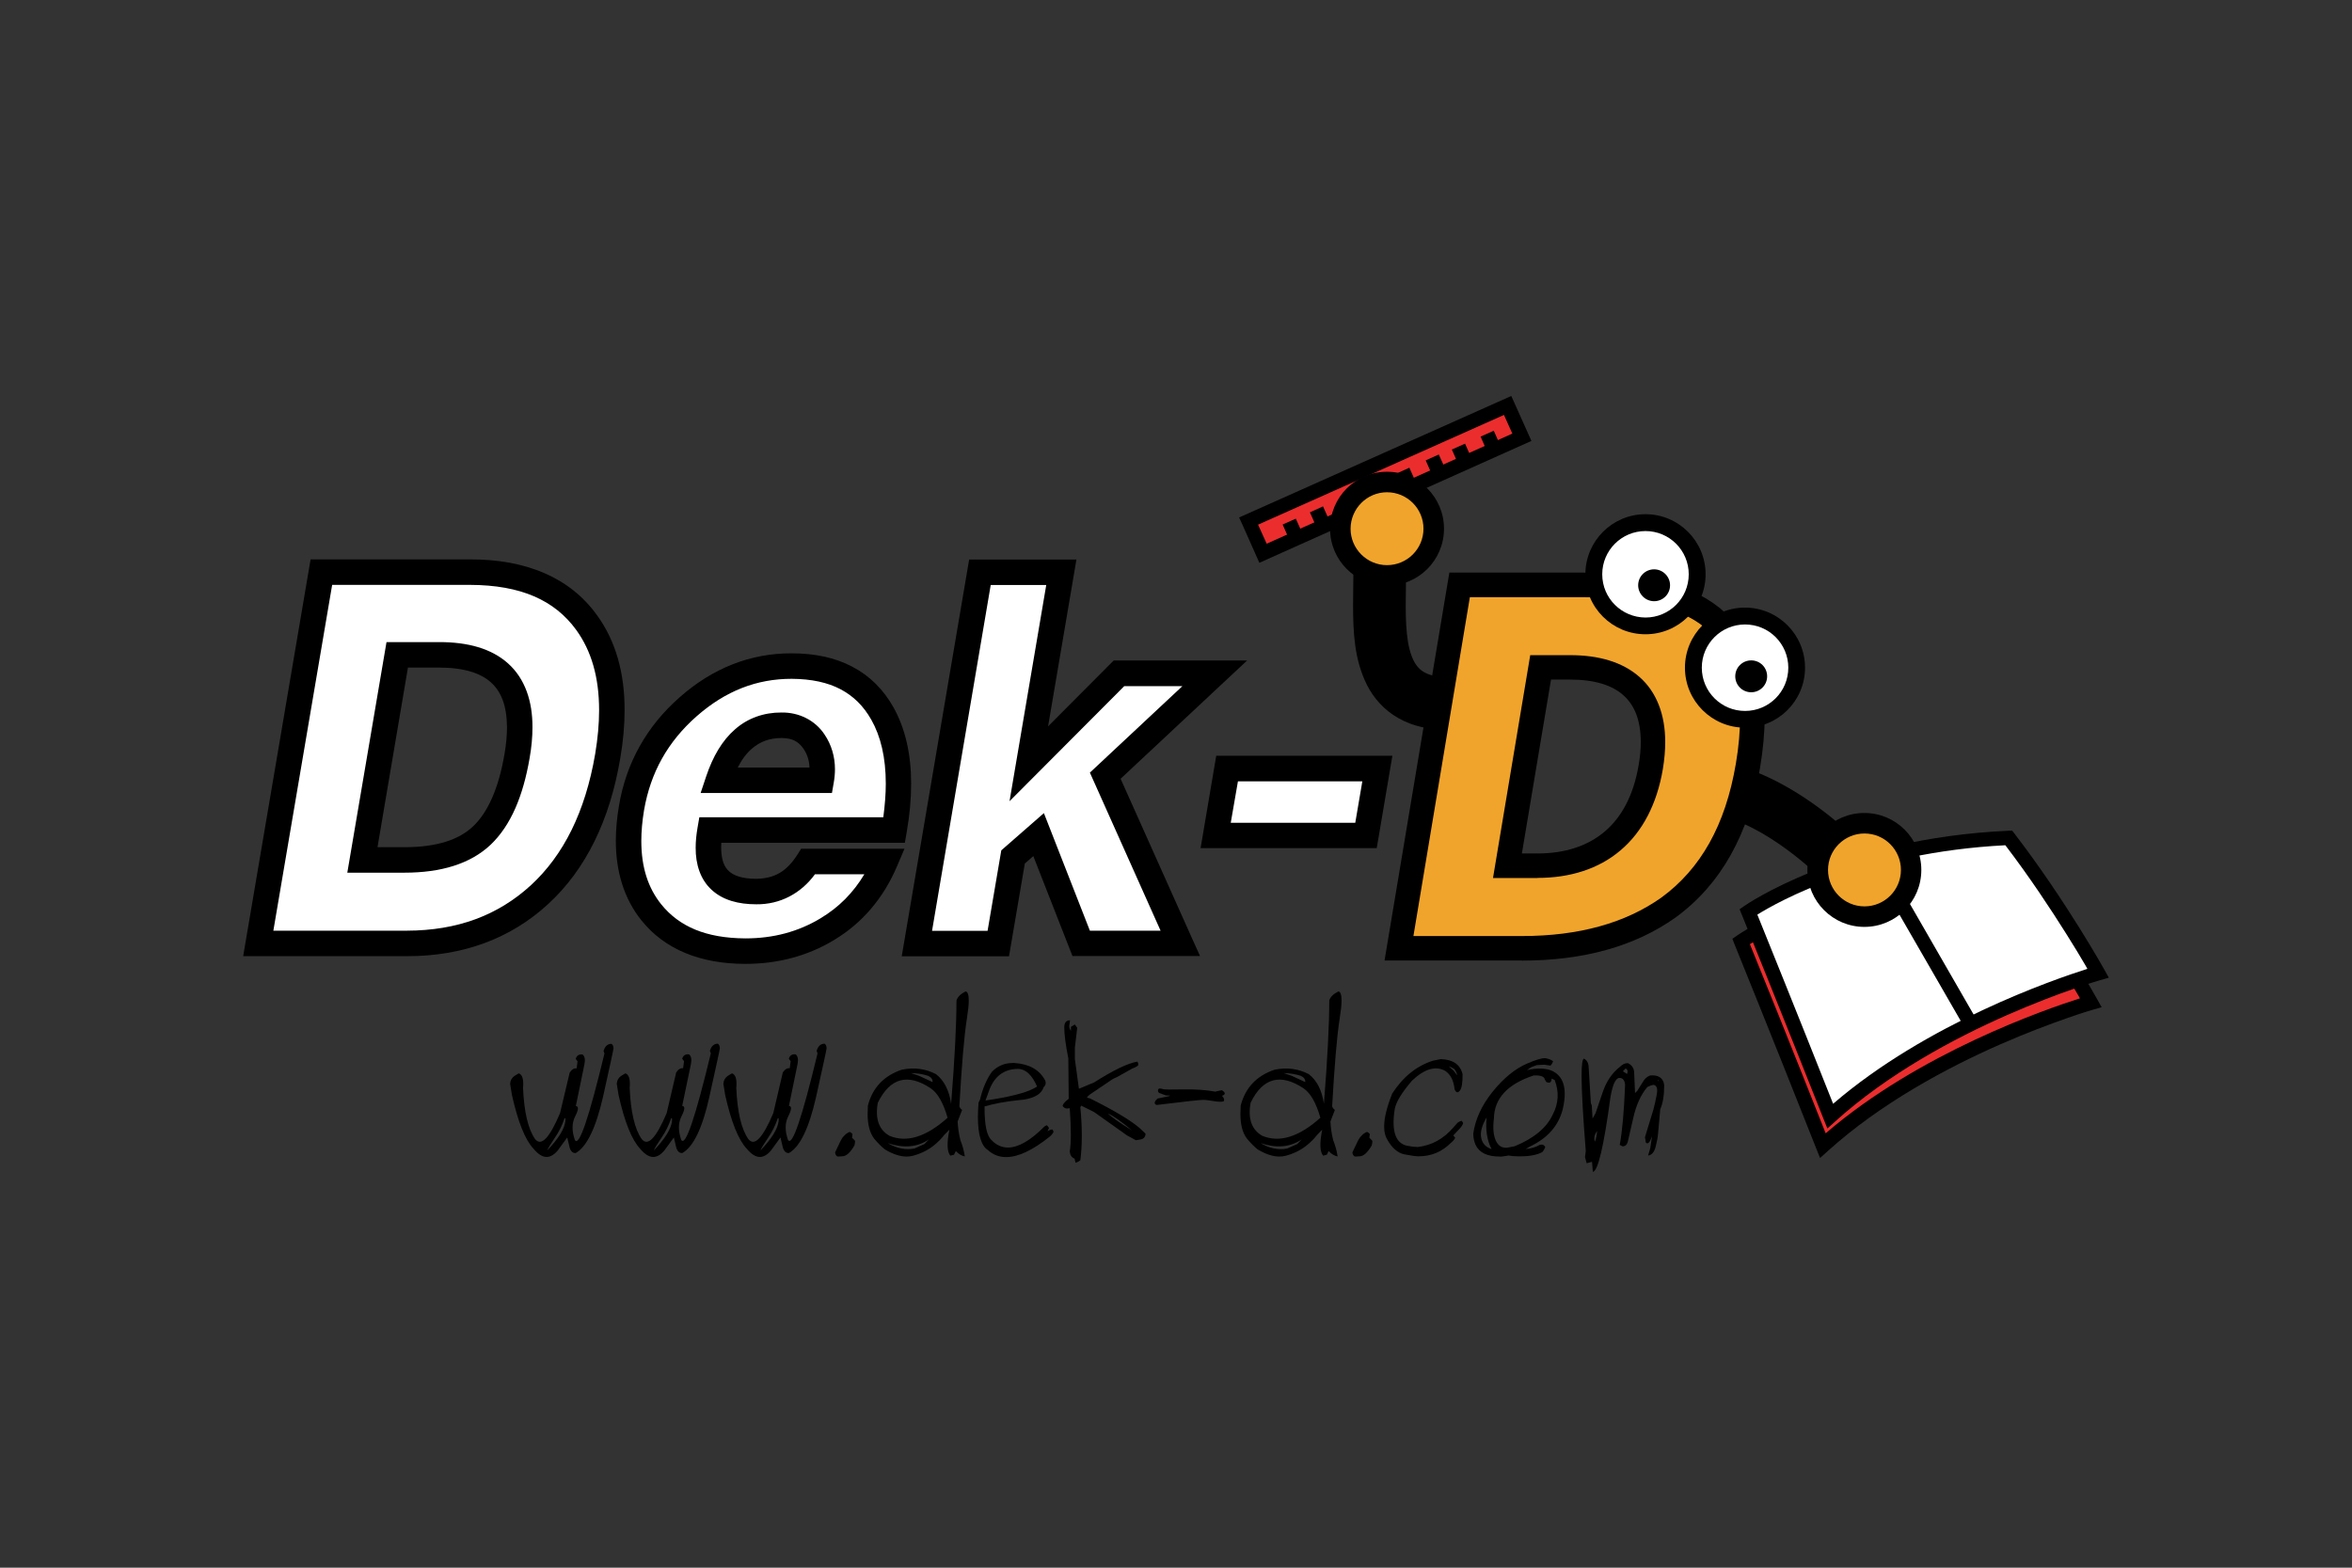 <?xml version="1.0" encoding="utf-8"?>
<!-- Generator: Adobe Illustrator 19.1.0, SVG Export Plug-In . SVG Version: 6.00 Build 0)  -->
<svg version="1.1" id="Layer_1" xmlns="http://www.w3.org/2000/svg" xmlns:xlink="http://www.w3.org/1999/xlink" x="0px" y="0px"
	 viewBox="0 0 1800 1200" style="enable-background:new 0 0 1800 1200;" xml:space="preserve">
<rect x="0" y="0" width="1800" height="1200" fill="#333333" stroke="none"/>
<style type="text/css">
	.st0{fill:#EB2D2E;}
	.st1{fill:#FFFFFF;}
	.st2{fill:#F1A42B;}
</style>
<g>
	<g>
		<g>
			<path class="st0" d="M1332.5,720.6c0,0,72.3-50.8,199.2-56.6c39.1,50.8,68.4,103.5,68.4,103.5s-123,35.2-205.1,109.4
				C1361.8,792.9,1332.5,720.6,1332.5,720.6z"/>
			<path d="M1389.9,878.9c-16.6-42-32.2-81-43.7-109.6l0,0c-11.5-28.6-18.8-46.6-18.8-46.6l0,0l5.1-2.1l3.2,4.5l-3.2-4.5l-5.1,2.1
				l-1.6-4.1l3.6-2.5c0.6-0.4,73.8-51.7,202.1-57.6l0,0l2.9-0.1l1.8,2.3c39.4,51.2,68.7,104,68.8,104.2l0,0l3.4,6.1l-6.7,1.9
				c0,0-7.5,2.1-20.2,6.6l0,0c-12.7,4.4-30.5,11.1-50.9,20l0,0c-40.7,17.9-91.5,45.1-131.8,81.6l0,0l-5.9,5.3L1389.9,878.9
				L1389.9,878.9z M1397.2,867.5c71.5-61.6,168.5-95,194.6-103.3l0,0c-0.5-0.9-1.1-1.9-1.7-3l0,0c-3.3-5.7-8.2-13.8-14.3-23.5l0,0
				c-11.8-18.8-28.1-43.6-46.8-68.1l0,0c-106.9,5.5-173.9,43.2-189.8,53.1l0,0C1345.8,738.8,1369.9,798.5,1397.2,867.5L1397.2,867.5
				z"/>
		</g>
		<g>
			<path class="st1" d="M1338.1,698c0,0,72.3-50.8,199.2-56.6c39,50.8,68.3,103.5,68.3,103.5s-123,35.2-205.1,109.4
				C1367.4,770.3,1338.1,698,1338.1,698z"/>
			<path d="M1395.5,856.3c-16.6-42-32.2-81-43.7-109.6l0,0c-11.5-28.6-18.8-46.6-18.8-46.6l0,0l5.1-2.1l3.2,4.5l-3.2-4.5l-5.1,2.1
				l-1.7-4.1l3.6-2.5c0.6-0.4,73.8-51.7,202.1-57.6l0,0l2.9-0.1l1.8,2.3c39.3,51.2,68.7,104,68.8,104.2l0,0l3.4,6.1l-6.7,1.9
				c0,0-7.5,2.1-20.2,6.6l0,0c-12.7,4.4-30.5,11.1-50.8,20l0,0c-40.7,17.9-91.5,45.1-131.8,81.6l0,0l-5.9,5.3L1395.5,856.3
				L1395.5,856.3z M1402.9,844.9c71.5-61.6,168.5-95,194.6-103.3l0,0c-0.5-0.9-1.1-1.9-1.7-3l0,0c-3.3-5.7-8.2-13.8-14.3-23.5l0,0
				c-11.8-18.8-28.1-43.6-46.8-68.1l0,0c-107,5.5-173.9,43.2-189.8,53.1l0,0C1351.4,716.2,1375.6,776,1402.9,844.9L1402.9,844.9z"/>
		</g>
		<g>
			<polygon points="1430.6,660.1 1440.2,654.6 1511.7,778.8 1502.2,784.3 1430.6,660.1 			"/>
		</g>
		<g>
			<path d="M1331.6,629.4c-14-6-32.9-6.9-54-9.3l0,0h0l4.8-40c18.5,2.4,41.2,2.6,64.6,12.1l0,0c30.9,13,61.4,36.7,83.3,60.1l0,0
				l-29.5,27.5C1382.9,660.2,1354.6,638.7,1331.6,629.4L1331.6,629.4z"/>
		</g>
		<g>
			<path d="M1070.2,549.7c-10.9-6.1-19-15.4-24-25.3l0,0c-10-19.9-10.6-41.2-10.7-61.1l0,0c0-10.3,0.3-20.2,0.3-29.1l0,0
				c0-2.9,0-5.7-0.1-8.3l0,0l40.3-1.2c0.1,3.2,0.1,6.4,0.1,9.6l0,0c0,9.8-0.3,19.6-0.3,29.1l0,0c0,10.2,0.4,19.8,1.7,27.7l0,0
				c1.3,8,3.6,14,6.2,17.7l0,0c1.8,2.5,3.6,4.3,6.3,5.8l0,0c3.6,2,9.2,3.8,18.7,3.8l0,0c1.9,0,3.8-0.1,6-0.2l0,0l2.9,40.2
				c-3,0.2-6,0.3-8.8,0.3l0,0c0,0-0.1,0-0.1,0l0,0C1094.1,558.8,1081.1,555.9,1070.2,549.7L1070.2,549.7z"/>
		</g>
		<g>
			<path class="st2" d="M1462.6,665.9c0,19.8-16,35.8-35.8,35.8c-19.7,0-35.8-16-35.8-35.8c0-19.7,16-35.8,35.8-35.8
				C1446.6,630.1,1462.6,646.1,1462.6,665.9z"/>
			<path d="M1383.2,665.9c0-24.1,19.5-43.6,43.6-43.6l0,0c24.1,0,43.6,19.5,43.6,43.6l0,0c0,24.1-19.5,43.6-43.6,43.6l0,0
				C1402.8,709.5,1383.2,690,1383.2,665.9L1383.2,665.9z M1399,665.9c0,15.4,12.5,27.9,27.9,27.9l0,0c15.4,0,27.9-12.5,27.9-27.9
				l0,0c0-15.4-12.5-27.9-27.9-27.9l0,0C1411.5,638,1399,650.5,1399,665.9L1399,665.9z"/>
		</g>
		<g>
			<g>
				<polygon class="st0" points="955.6,398.8 1153.8,310.4 1164.8,334.7 966.6,423.5 				"/>
				<path d="M950.6,401.1l5-2.3l2.2,5l-2.2-5L950.6,401.1l-2.3-5l208.3-93l15.4,34.4l-208.2,93.3L950.6,401.1L950.6,401.1z
					 M969.4,416.2l188-84.3l-6.4-14.3l-188.2,84L969.4,416.2L969.4,416.2z"/>
			</g>
			<g>
				<polygon points="981.6,401.5 991.7,397 996.5,407.8 986.4,412.3 981.6,401.5 				"/>
			</g>
			<g>
				<polygon points="1002.5,392.2 1012.5,387.6 1017.4,398.5 1007.3,403 1002.5,392.2 				"/>
			</g>
			<g>
				<polygon points="1025,382 1035.1,377.5 1040,388.3 1029.9,392.9 1025,382 				"/>
			</g>
			<g>
				<polygon points="1046.5,372.4 1056.6,367.9 1061.4,378.7 1051.3,383.2 1046.5,372.4 				"/>
			</g>
			<g>
				<polygon points="1068.5,362.6 1078.6,358 1083.4,368.9 1073.4,373.4 1068.5,362.6 				"/>
			</g>
			<g>
				<polygon points="1091.1,352.4 1101.1,347.9 1106,358.7 1095.9,363.3 1091.1,352.4 				"/>
			</g>
			<g>
				<polygon points="1111.1,344.1 1121.2,339.6 1126,350.4 1115.9,354.9 1111.1,344.1 				"/>
			</g>
			<g>
				<polygon points="1133.1,334.2 1143.2,329.7 1148,340.6 1137.9,345.1 1133.1,334.2 				"/>
			</g>
		</g>
		<g>
			<path class="st2" d="M1097.3,404.7c0,19.7-16,35.8-35.8,35.8c-19.8,0-35.8-16-35.8-35.8c0-19.8,16-35.8,35.8-35.8
				C1081.3,368.9,1097.3,384.9,1097.3,404.7z"/>
			<path d="M1017.9,404.7c0-24.1,19.5-43.6,43.6-43.6l0,0c24.1,0,43.6,19.5,43.6,43.6l0,0c0,24.1-19.5,43.6-43.6,43.6l0,0
				C1037.4,448.3,1017.9,428.8,1017.9,404.7L1017.9,404.7z M1033.6,404.7c0,15.4,12.5,27.9,27.9,27.9l0,0
				c15.4,0,27.9-12.5,27.9-27.9l0,0c0-15.4-12.5-27.9-27.9-27.9l0,0C1046.1,376.8,1033.7,389.3,1033.6,404.7L1033.6,404.7z"/>
		</g>
		<g>
			<g>
				<path class="st2" d="M1337.8,585.9c-8.2,48.9-28.5,85.1-60.9,108.7c-29.3,20.8-66.7,31.2-112.2,31.2h-94.1l46.5-278.1h94.1
					c48.3,0,82.6,9.4,102.9,28.3C1338.5,497.8,1346.4,534.5,1337.8,585.9z M1263.3,587.1c8.5-50.8-15.2-76.2-61.5-76.2H1179
					l-25.4,151.8h22.8C1222.7,662.7,1254.9,637.5,1263.3,587.1z"/>
				<path d="M1164.7,733.7h-103.4l49.1-293.9h100.7c49.2,0.1,85.5,9.4,108.1,30.3l0,0c20.1,17.9,29.7,44.9,29.7,78.6l0,0
					c0,11.9-1.2,24.7-3.5,38.5l0,0l-7.8-1.3l7.7,1.3c-8.4,50.3-29.7,88.8-64.1,113.8l0,0c-30.9,21.9-70.1,32.7-116.7,32.7l0,0
					C1164.7,733.7,1164.7,733.7,1164.7,733.7L1164.7,733.7z M1079.9,718h84.8c44.3,0,79.9-10.1,107.6-29.7l0,0
					c30.4-22.2,49.7-56.2,57.7-103.6l0,0l0,0c2.2-13.1,3.3-25.1,3.3-35.9l0,0c-0.1-31-8.5-52.5-24.5-66.9l0,0
					c-17.9-16.7-50.2-26.2-97.5-26.2l0,0h-87.4L1079.9,718L1079.9,718z M1176.5,670.5h-32.1l28-167.5h29.4c21.2,0,39.1,5,51.8,16.2
					l0,0c12.8,11.2,19.3,28.2,19.2,48.7l0,0c0,6.4-0.6,13.2-1.8,20.4l0,0l-7.8-1.3l7.7,1.3c-4.4,26.6-15.4,47.4-31.9,61.4l0,0
					c-16.5,14-38.1,20.8-62.6,20.8l0,0C1176.6,670.5,1176.5,670.5,1176.5,670.5L1176.5,670.5z M1162.9,654.8h13.5
					c21.8,0,39.3-5.8,52.5-17l0,0c13.2-11.2,22.6-28.2,26.6-52l0,0l0,0c1.1-6.5,1.6-12.4,1.6-17.8l0,0c-0.1-17.5-5.1-29.1-13.9-36.9
					l0,0c-8.8-7.8-22.6-12.3-41.4-12.3l0,0h-16.1L1162.9,654.8L1162.9,654.8z"/>
			</g>
		</g>
		<g>
			<g>
				<path d="M1164.7,735.2h-105.1l49.6-296.9h102c49.4,0.1,86,9.4,109.1,30.7l0,0c20.5,18.3,30.3,45.7,30.2,79.7l0,0
					c0,12-1.2,24.9-3.5,38.8l0,0l-9.3-1.5l9.3,1.5c-8.4,50.6-29.9,89.5-64.7,114.8l0,0c-31.2,22.2-70.7,33-117.6,33l0,0
					C1164.7,735.2,1164.7,735.2,1164.7,735.2L1164.7,735.2z M1081.7,716.5h83c44.1,0,79.4-10.1,106.7-29.4l0,0
					c30.1-22,49.1-55.4,57.1-102.7l0,0h0c2.2-13,3.2-24.9,3.2-35.7l0,0c-0.1-30.7-8.4-51.7-24.1-65.8l0,0
					c-17.4-16.3-49.3-25.8-96.5-25.8l0,0h-86.2L1081.7,716.5L1081.7,716.5z M1176.5,672.1h-33.9l28.5-170.6h30.7
					c21.4,0,39.7,5.1,52.8,16.6l0,0c13.2,11.5,19.8,29,19.8,49.8l0,0c0,6.5-0.6,13.4-1.8,20.7l0,0l-9.3-1.5l9.3,1.5
					c-4.5,26.8-15.6,48.1-32.4,62.3l0,0c-16.8,14.3-38.8,21.1-63.5,21.1l0,0C1176.6,672.1,1176.5,672.1,1176.5,672.1L1176.5,672.1z
					 M1164.7,653.3h11.7c21.5,0,38.7-5.8,51.6-16.7l0,0c12.9-10.9,22.1-27.5,26.1-51.1l0,0l0,0c1.1-6.4,1.6-12.3,1.6-17.6l0,0
					c-0.1-17.2-5-28.3-13.4-35.8l0,0c-8.4-7.5-21.8-11.9-40.4-11.9l0,0H1187L1164.7,653.3L1164.7,653.3z"/>
			</g>
		</g>
		<g>
			<path class="st1" d="M1298.8,439.6c0,21.8-17.7,39.5-39.5,39.5c-21.8,0-39.5-17.7-39.5-39.5c0-21.8,17.7-39.5,39.5-39.5
				C1281.1,400.1,1298.8,417.7,1298.8,439.6z"/>
			<path d="M1213.3,439.6c0-25.4,20.6-46,46-46l0,0c25.4,0,46,20.6,46,46l0,0c0,25.4-20.6,45.9-46,45.9l0,0
				C1233.9,485.5,1213.3,465,1213.3,439.6L1213.3,439.6z M1226.2,439.6c0,18.3,14.8,33,33.1,33.1l0,0c18.3,0,33.1-14.8,33.1-33.1
				l0,0c0-18.3-14.8-33.1-33.1-33.1l0,0C1241,406.5,1226.2,421.3,1226.2,439.6L1226.2,439.6z"/>
		</g>
		<g>
			<path d="M1278.1,448c0,6.8-5.5,12.2-12.2,12.2c-6.7,0-12.2-5.5-12.2-12.2c0-6.8,5.5-12.2,12.2-12.2
				C1272.6,435.8,1278.1,441.3,1278.1,448z"/>
		</g>
		<g>
			<g>
				<path class="st1" d="M1375,511.1c0,21.8-17.7,39.5-39.5,39.5c-21.8,0-39.5-17.7-39.5-39.5c0-21.8,17.7-39.5,39.5-39.5
					C1357.3,471.6,1375,489.3,1375,511.1z"/>
				<path d="M1289.5,511.1c0-25.4,20.6-46,45.9-46l0,0c25.4,0,46,20.6,46,46l0,0c0,25.4-20.6,45.9-46,45.9l0,0
					C1310.1,557,1289.5,536.5,1289.5,511.1L1289.5,511.1z M1302.4,511.1c0,18.3,14.8,33.1,33.1,33.1l0,0c18.3,0,33.1-14.8,33.1-33.1
					l0,0c0-18.3-14.8-33.1-33.1-33.1l0,0C1317.2,478,1302.4,492.8,1302.4,511.1L1302.4,511.1z"/>
			</g>
			<g>
				<path d="M1352.4,517.7c0,6.8-5.5,12.2-12.2,12.2c-6.8,0-12.2-5.5-12.2-12.2c0-6.8,5.5-12.2,12.2-12.2
					C1347,505.5,1352.4,510.9,1352.4,517.7z"/>
			</g>
		</g>
		<g>
			<g>
				<path class="st1" d="M465.1,578.7c-7.8,45.9-25.2,81.3-52.3,106.2c-27.1,24.8-60.9,37.2-101.5,37.2H197.7l48.3-284.2h113.6
					c41,0,70.7,12.9,89.3,38.6C467,501.4,472.4,535.5,465.1,578.7z M395.7,578.7c8.8-51.6-11.1-77.4-59.6-77.4H304l-26.7,157h32.1
					c26.5,0,46.3-6.3,59.5-18.8C382,626.8,391,606.6,395.7,578.7z"/>
				<path d="M311.3,731.9H186.1l51.6-303.7h121.9c42.8-0.2,76.6,13.9,97.2,42.6l0,0c14.4,19.7,21.3,44.4,21.2,72.9l0,0
					c0,11.5-1.1,23.8-3.3,36.7l0,0c-8,47.4-26.3,85.1-55.3,111.7l0,0c-28.8,26.5-65.3,39.8-107.7,39.8l0,0
					C311.6,731.9,311.4,731.9,311.3,731.9L311.3,731.9z M209.2,712.4h102.1c38.6-0.1,69.6-11.6,94.9-34.7l0,0
					c25.1-23.1,41.7-56.2,49.3-100.6l0,0h0c2-12,3-23.1,3-33.4l0,0c0-25.5-6-45.6-17.5-61.5l0,0c-16.5-22.7-42.3-34.4-81.4-34.5l0,0
					H254.2L209.2,712.4L209.2,712.4z M309.5,668h-43.7l30-176.5h40.4c21.9,0,39.9,4.9,52.7,16.4l0,0c12.8,11.5,18.7,28.7,18.6,48.9
					l0,0c0,7.3-0.7,15.2-2.2,23.6l0,0c-5,29-14.3,51.3-29.7,66.1l0,0C360,661.3,337.4,668,309.5,668L309.5,668
					C309.5,668,309.5,668,309.5,668L309.5,668z M288.9,648.5h20.6c25.1,0,42.1-5.9,52.7-16.1l0,0c10.9-10.4,19.4-28.5,23.9-55.3l0,0
					c1.3-7.5,1.9-14.2,1.9-20.3l0,0c-0.1-16.8-4.5-27.4-12.2-34.4l0,0c-7.7-7-20.5-11.4-39.7-11.4l0,0h-23.9L288.9,648.5
					L288.9,648.5z"/>
			</g>
			<g>
				<path class="st1" d="M684.4,635.2h-141c-5.3,31.4,6.5,47.1,35.4,47.1c16.9,0,30.1-7.6,39.7-23h58.9
					c-9.7,22.6-24.4,39.8-44.3,51.8c-18.4,11.2-39.3,16.8-62.6,16.8c-32.1,0-56.1-9.9-72-29.6c-15.8-19.7-20.9-46.4-15.2-79.9
					c5.2-30.8,19.7-56.6,43.3-77.5c23.6-20.8,50-31.2,79.2-31.2c32.7,0,55.8,12.1,69.4,36.2C687.7,568,690.7,597.7,684.4,635.2z
					 M628.5,597.2c1.9-11.4,0.1-21.2-5.5-29.6c-5.6-8.3-13.9-12.5-24.8-12.5c-22.8,0-38.9,14.1-48.3,42.1H628.5z"/>
				<path d="M490.9,704.5c-13.2-16.4-19.6-37.2-19.6-60.8l0,0c0-8.5,0.8-17.5,2.4-26.9l0,0c5.5-32.9,21.3-61,46.5-83.1l0,0
					c25.1-22.2,54.1-33.7,85.6-33.6l0,0c17.5,0,33.1,3.2,46.4,10.2l0,0c13.3,6.9,23.9,17.5,31.5,31l0,0
					c9.2,16.4,13.6,36.1,13.6,58.6l0,0c0,11.6-1.1,23.9-3.4,37.1l0,0l-1.4,8.1H552c-0.1,1.3-0.1,2.6-0.1,3.8l0,0
					c0.1,9.6,2.4,14.7,6,18l0,0c3.6,3.3,10.1,5.8,20.9,5.8l0,0c13.9-0.3,23-5.4,31.4-18.4l0,0l2.9-4.6h79.1l-5.8,13.6
					c-10.3,24.2-26.6,43.4-48.2,56.3l0,0c-20,12.1-42.8,18.2-67.7,18.2l0,0c-0.2,0-0.4,0-0.6,0l0,0
					C536.2,737.7,508.7,726.8,490.9,704.5L490.9,704.5z M533.1,548.3c-22.1,19.5-35.2,43-40.2,71.8l0,0c-1.4,8.4-2.1,16.3-2.1,23.6
					l0,0c0,20.3,5.2,36,15.3,48.6l0,0c13.8,17,34.1,25.8,64.3,26l0,0c21.7,0,40.7-5.2,57.6-15.4l0,0c14-8.4,25-19.5,33.5-33.7l0,0
					h-37.8c-10.8,14.8-26.8,23.2-44.9,23l0,0c-13.6,0-25.5-3.1-34.1-11l0,0c-8.7-7.9-12.4-19.6-12.3-32.4l0,0
					c0-4.8,0.5-9.8,1.4-15.1l0,0l1.4-8.1H676c1.2-9.2,1.9-17.7,1.9-25.7l0,0c0-20.1-3.9-36.3-11.1-49l0,0
					c-6-10.6-13.7-18.1-23.5-23.3l0,0c-9.9-5.2-22.2-7.9-37.4-8l0,0C579.1,519.6,555.3,528.8,533.1,548.3L533.1,548.3z M684.4,635.2
					v-9.8V635.2L684.4,635.2z M536.2,607l4.3-12.9c5.1-15.1,12.2-27.3,22-35.8l0,0c9.7-8.6,22.2-13,35.6-12.9l0,0
					c13.3-0.2,25.7,5.9,32.9,16.8l0,0c5.3,7.8,8,17,8,26.6l0,0c0,3.3-0.3,6.7-0.9,10.1l0,0l-1.4,8.1H536.2L536.2,607z M628.5,597.2
					v-9.8V597.2L628.5,597.2z M619.5,587.5c-0.2-5.6-1.7-10.1-4.6-14.4l0,0c-4.1-5.7-8.3-8-16.7-8.2l0,0c-9.4,0.1-16.4,2.7-22.7,8.1
					l0,0c-4,3.4-7.7,8.2-10.9,14.5l0,0H619.5L619.5,587.5z"/>
			</g>
			<g>
				<path class="st1" d="M903.3,722.1h-75.8l-32.7-83.4l-19.5,17.1L764,722.1h-62.3l48.3-284.2h62.3l-24.9,146.7l69-69.2h73.3
					l-83.8,78.3L903.3,722.1z"/>
				<path d="M820.8,731.9l-30-76.6l-6.5,5.7l-12.1,71h-82.1l51.6-303.7h82.1L802.1,556l50.2-50.4h102.1l-96.8,90.5l54.6,122l-8.9,4
					v-9.8v9.8l8.9-4l6.2,13.7H820.8L820.8,731.9z M834.1,712.4h54.1l-54.1-121l70.8-66.2h-44.5l-87.8,88.1l28.1-165.5h-42.5
					l-44.9,264.7h42.5l10.5-61.6l32.6-28.5L834.1,712.4L834.1,712.4z"/>
			</g>
			<g>
				<path class="st1" d="M1045.4,639.6h-115l8.7-51.2h115L1045.4,639.6z"/>
				<path d="M918.8,649.3l12-70.8h134.8l-10.6,62.6l-1.4,8.1H918.8L918.8,649.3z M1045.4,639.6v-9.8V639.6L1045.4,639.6z
					 M941.9,629.8h95.3l5.4-31.7h-95.2L941.9,629.8L941.9,629.8z"/>
			</g>
		</g>
	</g>
	<g>
		<path d="M440.6,882.6c-2.1,0.2-3.7-1.2-4.6-4l-1.9-7.9l-7.3,10c-2.8,3.3-5.6,4.9-8.5,4.9c-3.2,0-6.5-2.1-10-6.3
			c-6.4-6.8-11.9-20.5-16.5-41.1l-1.4-8.6c0.2-2.6,1.3-4.6,3.3-6l3.3-2c2.8,0.9,3.9,4.7,3.3,11.2c0.8,18.5,3.9,31.5,9.2,39.1
			c4.7,5.9,11-0.7,19.1-19.8L436,821c1.6-2.4,3.4-3.5,5.3-3.2l0.7-5.4l-1.4-1.9c0.8-2.6,2.6-3.7,5.3-3.3c1.6,1.4,2.1,3.8,1.4,7.3
			l-6.6,32.1c2.3,0.2,2.1,2.8-0.5,7.9c-2.6,5.1-2.7,11.2-0.2,18.2c3.2,5.2,10.7-16.9,22.6-66.3l-0.7-1.9c1.1-3.7,3.1-5.5,6.1-5.5
			c1,0.7,1.5,1.9,1.5,3.6c0,0.8-2.7,13.1-8,37C456,863.4,449.1,877.8,440.6,882.6z M432,856.1c-1.8,5.3-4.2,10.3-7.5,15
			c-3.2,4.7-5.1,7.9-5.7,9.5c8.6-9,13.3-16.6,13.9-22.6v-2H432z"/>
		<path d="M522.2,882.6c-2.1,0.2-3.7-1.2-4.6-4l-1.9-7.9l-7.3,10c-2.8,3.3-5.6,4.9-8.5,4.9c-3.2,0-6.5-2.1-10-6.3
			c-6.4-6.8-11.9-20.5-16.5-41.1l-1.4-8.6c0.2-2.6,1.3-4.6,3.3-6l3.3-2c2.8,0.9,3.9,4.7,3.3,11.2c0.8,18.5,3.9,31.5,9.2,39.1
			c4.7,5.9,11-0.7,19.1-19.8l7.3-31.2c1.6-2.4,3.4-3.5,5.3-3.2l0.7-5.4l-1.4-1.9c0.8-2.6,2.6-3.7,5.3-3.3c1.6,1.4,2.1,3.8,1.4,7.3
			l-6.7,32.1c2.3,0.2,2.1,2.8-0.5,7.9c-2.6,5.1-2.7,11.2-0.2,18.2c3.2,5.2,10.7-16.9,22.6-66.3l-0.7-1.9c1.1-3.7,3.1-5.5,6.1-5.5
			c1,0.7,1.5,1.9,1.5,3.6c0,0.8-2.7,13.1-8,37C537.6,863.4,530.7,877.8,522.2,882.6z M513.6,856.1c-1.8,5.3-4.2,10.3-7.5,15
			c-3.2,4.7-5.1,7.9-5.7,9.5c8.6-9,13.3-16.6,13.9-22.6v-2H513.6z"/>
		<path d="M603.8,882.6c-2.1,0.2-3.7-1.2-4.6-4l-1.9-7.9l-7.3,10c-2.8,3.3-5.6,4.9-8.5,4.9c-3.2,0-6.5-2.1-10-6.3
			c-6.4-6.8-11.9-20.5-16.5-41.1l-1.4-8.6c0.2-2.6,1.3-4.6,3.3-6l3.3-2c2.8,0.9,3.9,4.7,3.3,11.2c0.8,18.5,3.9,31.5,9.2,39.1
			c4.7,5.9,11-0.7,19.1-19.8l7.3-31.2c1.6-2.4,3.4-3.5,5.3-3.2l0.7-5.4l-1.4-1.9c0.8-2.6,2.6-3.7,5.3-3.3c1.6,1.4,2.1,3.8,1.4,7.3
			l-6.6,32.1c2.3,0.2,2.1,2.8-0.5,7.9c-2.6,5.1-2.7,11.2-0.2,18.2c3.2,5.2,10.7-16.9,22.6-66.3l-0.7-1.9c1.1-3.7,3.1-5.5,6.1-5.5
			c1,0.7,1.5,1.9,1.5,3.6c0,0.8-2.7,13.1-8,37C619.2,863.4,612.3,877.8,603.8,882.6z M595.2,856.1c-1.8,5.3-4.2,10.3-7.5,15
			c-3.2,4.7-5.1,7.9-5.7,9.5c8.6-9,13.3-16.6,13.9-22.6v-2H595.2z"/>
		<path d="M647.2,868.2c1.5-1.1,2.5-1.7,3.1-1.7h0.2c0.5,0.2,1.1,0.7,1.9,1.5l-0.3,3c0.8,0.7,1.6,1.4,2.3,2.3c0,1.1-0.2,2.3-0.5,3.5
			c-3.2,5.5-6.3,8.3-9.3,8.3l-3.2,0.2l-0.8-0.2c-0.9-0.7-1.4-1.7-1.5-3l4.2-8.8c0.5-0.9,1-1.8,1.7-2.8L647.2,868.2z"/>
		<path d="M739,758.9c1.6,0.2,2.4,2.6,2.4,7.1c0,3.3-0.5,7.8-1.4,13.4c-2.1,13.3-4,35.8-5.8,67.4c0.3,1.1,1,2,2.1,2.8l-3.4,8.8
			c0.2,4.5,0.8,9.3,2.1,14.4c1.5,3.7,2.7,7.8,3.4,12.4c-2.4-0.4-4.7-1.8-6.9-4.1l-1.4,2.8l-2.8,0.7c-2.5-2.9-2.8-9.6-0.7-19.9
			l-4,4.1c-2.1,2.8-4.9,5.6-8.3,8.3c-4.4,3.4-9.6,6-15.7,7.6c-1.5,0.4-3.1,0.6-4.8,0.6c-4.9,0-10.4-1.8-16.5-5.4
			c-2.7-2.1-5.4-4.9-8.3-8.3c-3.4-4.5-5-10.8-5-18.9c0-2.1,0.1-4.2,0.2-6.4c3.6-13.8,12.3-22.9,26-27.5c9.3-1.9,18-0.8,26.1,3.4
			c6.2,4.8,10.1,12.4,11.6,22.7c2.8-34.9,4.1-61.2,4.1-79C732.8,763.2,735,760.9,739,758.9z M671.8,844.1
			c-2.2,12.2,0.8,20.7,8.9,25.3c13.2,5.5,28.1,0.9,44.5-13.8c-3.3-11.5-7.6-19-13-22.6C694.7,821.4,681.2,825,671.8,844.1z
			 M710.9,872.2c-8.9,6-19.4,6.9-31.5,2.8c7,4.1,13.9,5.5,20.5,4.1l7.6-3.4L710.9,872.2z M697.2,821.4l6.2,2.1l10.3,4.8
			c0.2-2.1-1-3.7-3.4-4.8C706.3,822.2,701.9,821.5,697.2,821.4z"/>
		<path d="M776.6,813.7c11.2,0.8,18.9,5.2,23.2,13.2c0.9,2.1,0.5,3.8-1.1,5.3c-1.6,5-6.6,8.1-15,9.5l-5.7,0.6
			c-8.6,0.9-16.7,2.4-24.5,4.6v1.5c0,12.8,1.7,20.9,5.2,24.2c3.7,3.9,8,5.8,12.7,5.8c7.9,0,17.3-5.4,28-16.2l1.7-0.9
			c0.6,0.5,1.2,1.2,1.7,2.1l-1.1,2.5l1.4-0.8c0.8-0.3,1.5-0.5,2.3-0.6c0.4,0.5,0.7,1.2,0.9,1.9c-0.6,1.3-1.6,2.5-2.9,3.6
			c-13.1,10.5-24.2,15.7-33.4,15.7c-5.4,0-10-1.8-14-5.4c-5-3.2-7.6-11.7-7.6-25.3c0-3.4,0.2-7,0.5-11l1.1-2.3
			c2-8.4,5-15.6,9.2-21.4c4.4-4.4,9.6-6.6,15.6-6.6C775.3,813.6,775.9,813.6,776.6,813.7z M756.8,835.2l-2.6,7.2
			c17.9-2.6,30.2-5.7,36.9-9.2l2.6-1.5c-3.9-8.9-8.8-13.5-14.7-13.5C768.3,818.3,760.8,823.9,756.8,835.2z"/>
		<path d="M818.9,781l-0.6,4.4c0,1.1,0.4,2.4,1.3,3.7v-3.1l3-1.8l1.8,2.5l-1.8,15.4v8.6l3.1,22.7l11.7-4.9
			c14.6-9.3,25.6-14.6,33.1-15.9c0.8,1.6,0.9,2.7,0.1,3.3c-0.8,0.6-2.2,1.3-4.4,2.2l-11.1,6.2c-1.8,0.7-3.7,1.7-5.5,3l-15.4,10.4
			c-0.8,0.5-1.6,1.4-2.4,2.5l2.4,0.6c18.3,9.1,31,16.7,38.1,22.8l4.4,4.2c-0.1,2.4-1.3,3.9-3.7,4.4l-3.7,0.6l-6.8-3.7l-25.2-17.9
			l-9.9-4.9l-0.6,1.3c1.5,15.4,1.5,28.9,0,40.5c-1.1,0.9-2.3,1.6-3.7,1.9l-0.7-3.1c-2.3-0.9-3.5-2.8-3.7-5.5
			c1.1-6.4,1.1-17.5,0-33.1c-2.7,0.6-4.5,0-5.5-1.9c0.5-1.6,2.1-3.4,4.7-5.3l-0.3-31c-2.1-10.5-3.1-18.4-3.1-23.7
			C814.5,782.7,816,781,818.9,781z M847.8,852.3c2.4,2.4,8.6,6.8,18.5,13C858.3,858.6,852.2,854.2,847.8,852.3z"/>
		<path d="M886.8,833.4c0.2-0.2,0.4-0.2,0.8-0.2c0.8,0,1.6,0.2,2.5,0.5c0.9,0.3,6,0.4,15.3,0.2c9.3-0.2,17.5,0.4,24.7,1.7h0.6v-0.2
			l4.4-0.9c1.5,0.9,2.2,1.8,2.2,2.5c0,0.7-0.7,1.3-2.1,1.8l0.6,0.7c0.7,0.8,1,1.6,1,2.4c0,0.4-0.1,0.7-0.2,1c-1.1,0.6-3.6,0.6-7.4,0
			c-3.8-0.6-6.5-1-8.3-1c-1.7-0.1-13.6,1.2-35.6,3.9c-1.1-0.3-1.6-0.8-1.6-1.6c0-0.5,0.3-1.2,0.8-1.9l1.4-1.4l8.6-1.8l1.1-0.5
			l-3.4-0.1c-2.6-0.9-4.2-1.5-4.8-1.8c-0.6-0.3-0.9-0.6-1-0.9c-0.1-0.3-0.2-0.7-0.2-1C886.1,834.3,886.4,833.9,886.8,833.4z"/>
		<path d="M1024.3,758.9c1.6,0.2,2.4,2.6,2.4,7.1c0,3.3-0.5,7.8-1.4,13.4c-2.1,13.3-4,35.8-5.8,67.4c0.3,1.1,1,2,2.1,2.8l-3.4,8.8
			c0.2,4.5,0.8,9.3,2.1,14.4c1.5,3.7,2.7,7.8,3.4,12.4c-2.4-0.4-4.7-1.8-6.9-4.1l-1.4,2.8l-2.8,0.7c-2.5-2.9-2.8-9.6-0.7-19.9
			l-4,4.1c-2.1,2.8-4.9,5.6-8.3,8.3c-4.4,3.4-9.6,6-15.7,7.6c-1.5,0.4-3.1,0.6-4.8,0.6c-4.9,0-10.4-1.8-16.5-5.4
			c-2.7-2.1-5.4-4.9-8.3-8.3c-3.4-4.5-5-10.8-5-18.9c0-2.1,0.1-4.2,0.2-6.4c3.6-13.8,12.3-22.9,26-27.5c9.3-1.9,18-0.8,26.1,3.4
			c6.2,4.8,10.1,12.4,11.6,22.7c2.8-34.9,4.1-61.2,4.1-79C1018,763.2,1020.3,760.9,1024.3,758.9z M957.1,844.1
			c-2.2,12.2,0.8,20.7,8.9,25.3c13.2,5.5,28.1,0.9,44.5-13.8c-3.3-11.5-7.6-19-13-22.6C979.9,821.4,966.4,825,957.1,844.1z
			 M996.2,872.2c-8.9,6-19.4,6.9-31.5,2.8c7,4.1,13.9,5.5,20.5,4.1l7.6-3.4L996.2,872.2z M982.4,821.4l6.2,2.1l10.3,4.8
			c0.2-2.1-1-3.7-3.4-4.8C991.5,822.2,987.2,821.5,982.4,821.4z"/>
		<path d="M1043.1,868.2c1.5-1.1,2.5-1.7,3.1-1.7h0.2c0.5,0.2,1.1,0.7,1.9,1.5l-0.3,3c0.8,0.7,1.6,1.4,2.3,2.3
			c0,1.1-0.2,2.3-0.5,3.5c-3.2,5.5-6.3,8.3-9.3,8.3l-3.2,0.2l-0.8-0.2c-0.9-0.7-1.4-1.7-1.5-3l4.2-8.8c0.5-0.9,1-1.8,1.7-2.8
			L1043.1,868.2z"/>
		<path d="M1102.6,810.7c9.3,0.3,14.9,4.1,16.7,11.5c0.1,6.6-0.6,10.8-2.1,12.7c-1.6,1.9-2.9,1.5-4-1.1c-0.7-6.6-3-11.2-7-14
			c-7.3-4.2-15.8-1.8-25.5,7.3c-7.9,9.2-12.3,16.4-13.3,21.8c-2.8,17.9,1,27.4,11.2,28.4c1.9,0.4,4,0.6,6.3,0.7
			c10.7-1.2,19.8-6.2,27.3-14.9l3.3-3.7c0.8-0.6,1.8-1.1,3-1.5c0.5,0.5,1,1.1,1.3,1.8c-0.5,1.4-1.3,2.7-2.4,3.9l-5.2,5.5l1.5,1.8
			c-0.7,1.4-1.8,2.7-3.3,3.9c-6.9,6.9-15.1,10.3-24.8,10.3c-2.1,0-5.7-0.5-10.8-1.5c-5.1-1-9.6-4.9-13.4-11.8
			c-1.4-2.5-2.1-5.7-2.1-9.5c0-6.6,2.1-15,6.2-25.3c8.3-12.8,18.6-21.1,31.2-25.1L1102.6,810.7z M1108.7,816.2l3.7,3.3l2.8,3.6
			c-0.3-1.7-1-3.3-2.2-4.8C1111.7,817.4,1110.3,816.7,1108.7,816.2z"/>
		<path d="M1168.5,814.2c6.4-2.8,11-4.2,13.6-4.2c0.4,0,0.8,0,1.1,0.1c2.4,0.5,4.2,1.2,5.4,2.3c-0.4,1.1-1,2.3-2,3.3l-4.8-0.7
			l-5.7,0.3l-4.1,1.5l-3.4,2.3c8.2-1.8,14.8-1.5,19.7,0.8c6.1,3.1,9.2,8.8,9.2,17.3c0,3.6-0.5,7.6-1.6,12.2
			c-3.3,12.4-11.5,21.7-24.6,28c-0.8,0.5-2,1.1-3.6,2.1c4.1-0.3,7.6-1.4,10.8-3.2c2-0.5,3.4,0.2,4.1,1.8c-0.5,1.3-1.2,2.6-2.3,3.8
			c-4,2.1-9.4,3.2-16.2,3.2h-2.5c-2.8,0-5.1-0.2-7-0.6l-5.3,0.8h-1.4c-9.7,0-15.9-3-18.7-9.1c-1.1-2.6-1.7-5.4-1.7-8.4
			c1.5-10.9,6.4-21.6,14.7-32C1150.6,825.4,1159.3,818.2,1168.5,814.2z M1137.7,855.4c-3.7,6.2-5,11.4-4.1,15.7
			c0.9,4.3,3.6,7.1,7.9,8.5C1138,872.9,1136.8,864.8,1137.7,855.4z M1173.8,823.2c-20,6.6-30.2,17.5-30.5,32.9
			c-0.9,7.2-0.4,12.8,1.4,16.9c1.9,4.1,4.8,5.9,8.8,5.5l5.7-1.1c14.8-6.1,24.5-14.2,29.1-24.2c4.5-8.6,5-17.4,1.5-26.5l-2.3-1.1
			c-0.1,2.9-1.5,3.8-4.1,2.6l-1.1-1.8C1181.9,824,1179.1,823,1173.8,823.2z"/>
		<path d="M1212.2,810.3c2.3,1.2,3.5,3.4,3.6,6.5l1.7,27.6l0.7,1.8l0.6,10l2.3-4.1l5.4-15.9c2.8-8.3,7.1-14.7,13-19.4
			c2.1-2.1,4.2-3.1,6.4-3c2.8,1.4,4.3,3.5,4.7,6.4l0.7,16.5l1.7-1.7l4.1-6.5c1.4-2.6,3.3-4.4,5.8-5.3c6.3-0.5,9.9,1.9,10.7,7.1v0.8
			c0,7.5-1,13.5-3,18l-1.7,18.9c-0.2,2.8-0.9,6.1-1.9,10.1c-1.1,4-3,6.1-5.7,6.4l1.7-5.8l1.3-8.9c-1.6,4.7-3.2,6.3-4.7,4.8l-0.7-4.1
			l6.5-21.3c0.8-2.8,1.6-6.5,2.5-11.2c0.9-4.7,0.1-7.2-2.5-7.6c-1.7,0.3-3.2,0.9-4.7,1.7c-5,5.9-8.6,13.9-10.8,23.9
			c-2.3,10.1-3.7,16.1-4.2,18.2c-0.6,2.1-1.9,3.2-3.8,3.3l-2.3-1.1c1.9-10.2,3.3-25.6,4.1-46c-0.3-3.7-1.9-5.5-4.7-5.3
			c-2.8,0.6-4.9,5.5-6.5,14.7c-5.1,37.8-9.6,56.8-13.5,57.2l-0.6-7.7l-4.1,1.1l-1.3-4.7l0.6-4.7c-2.1-26.6-3.2-45.7-3.2-57.3
			c0-8.9,0.6-13.4,2-13.4H1212.2z M1220.5,873.9c0.8-1.5,1.4-4.2,1.8-8.1C1220.3,868.4,1219.7,871.1,1220.5,873.9z M1244.1,817.9
			l-2.1,2.1l3.2,2.1C1246,820,1245.6,818.6,1244.1,817.9z M1269.4,827.9v-1.1h-0.6L1269.4,827.9z"/>
	</g>
</g>
</svg>
